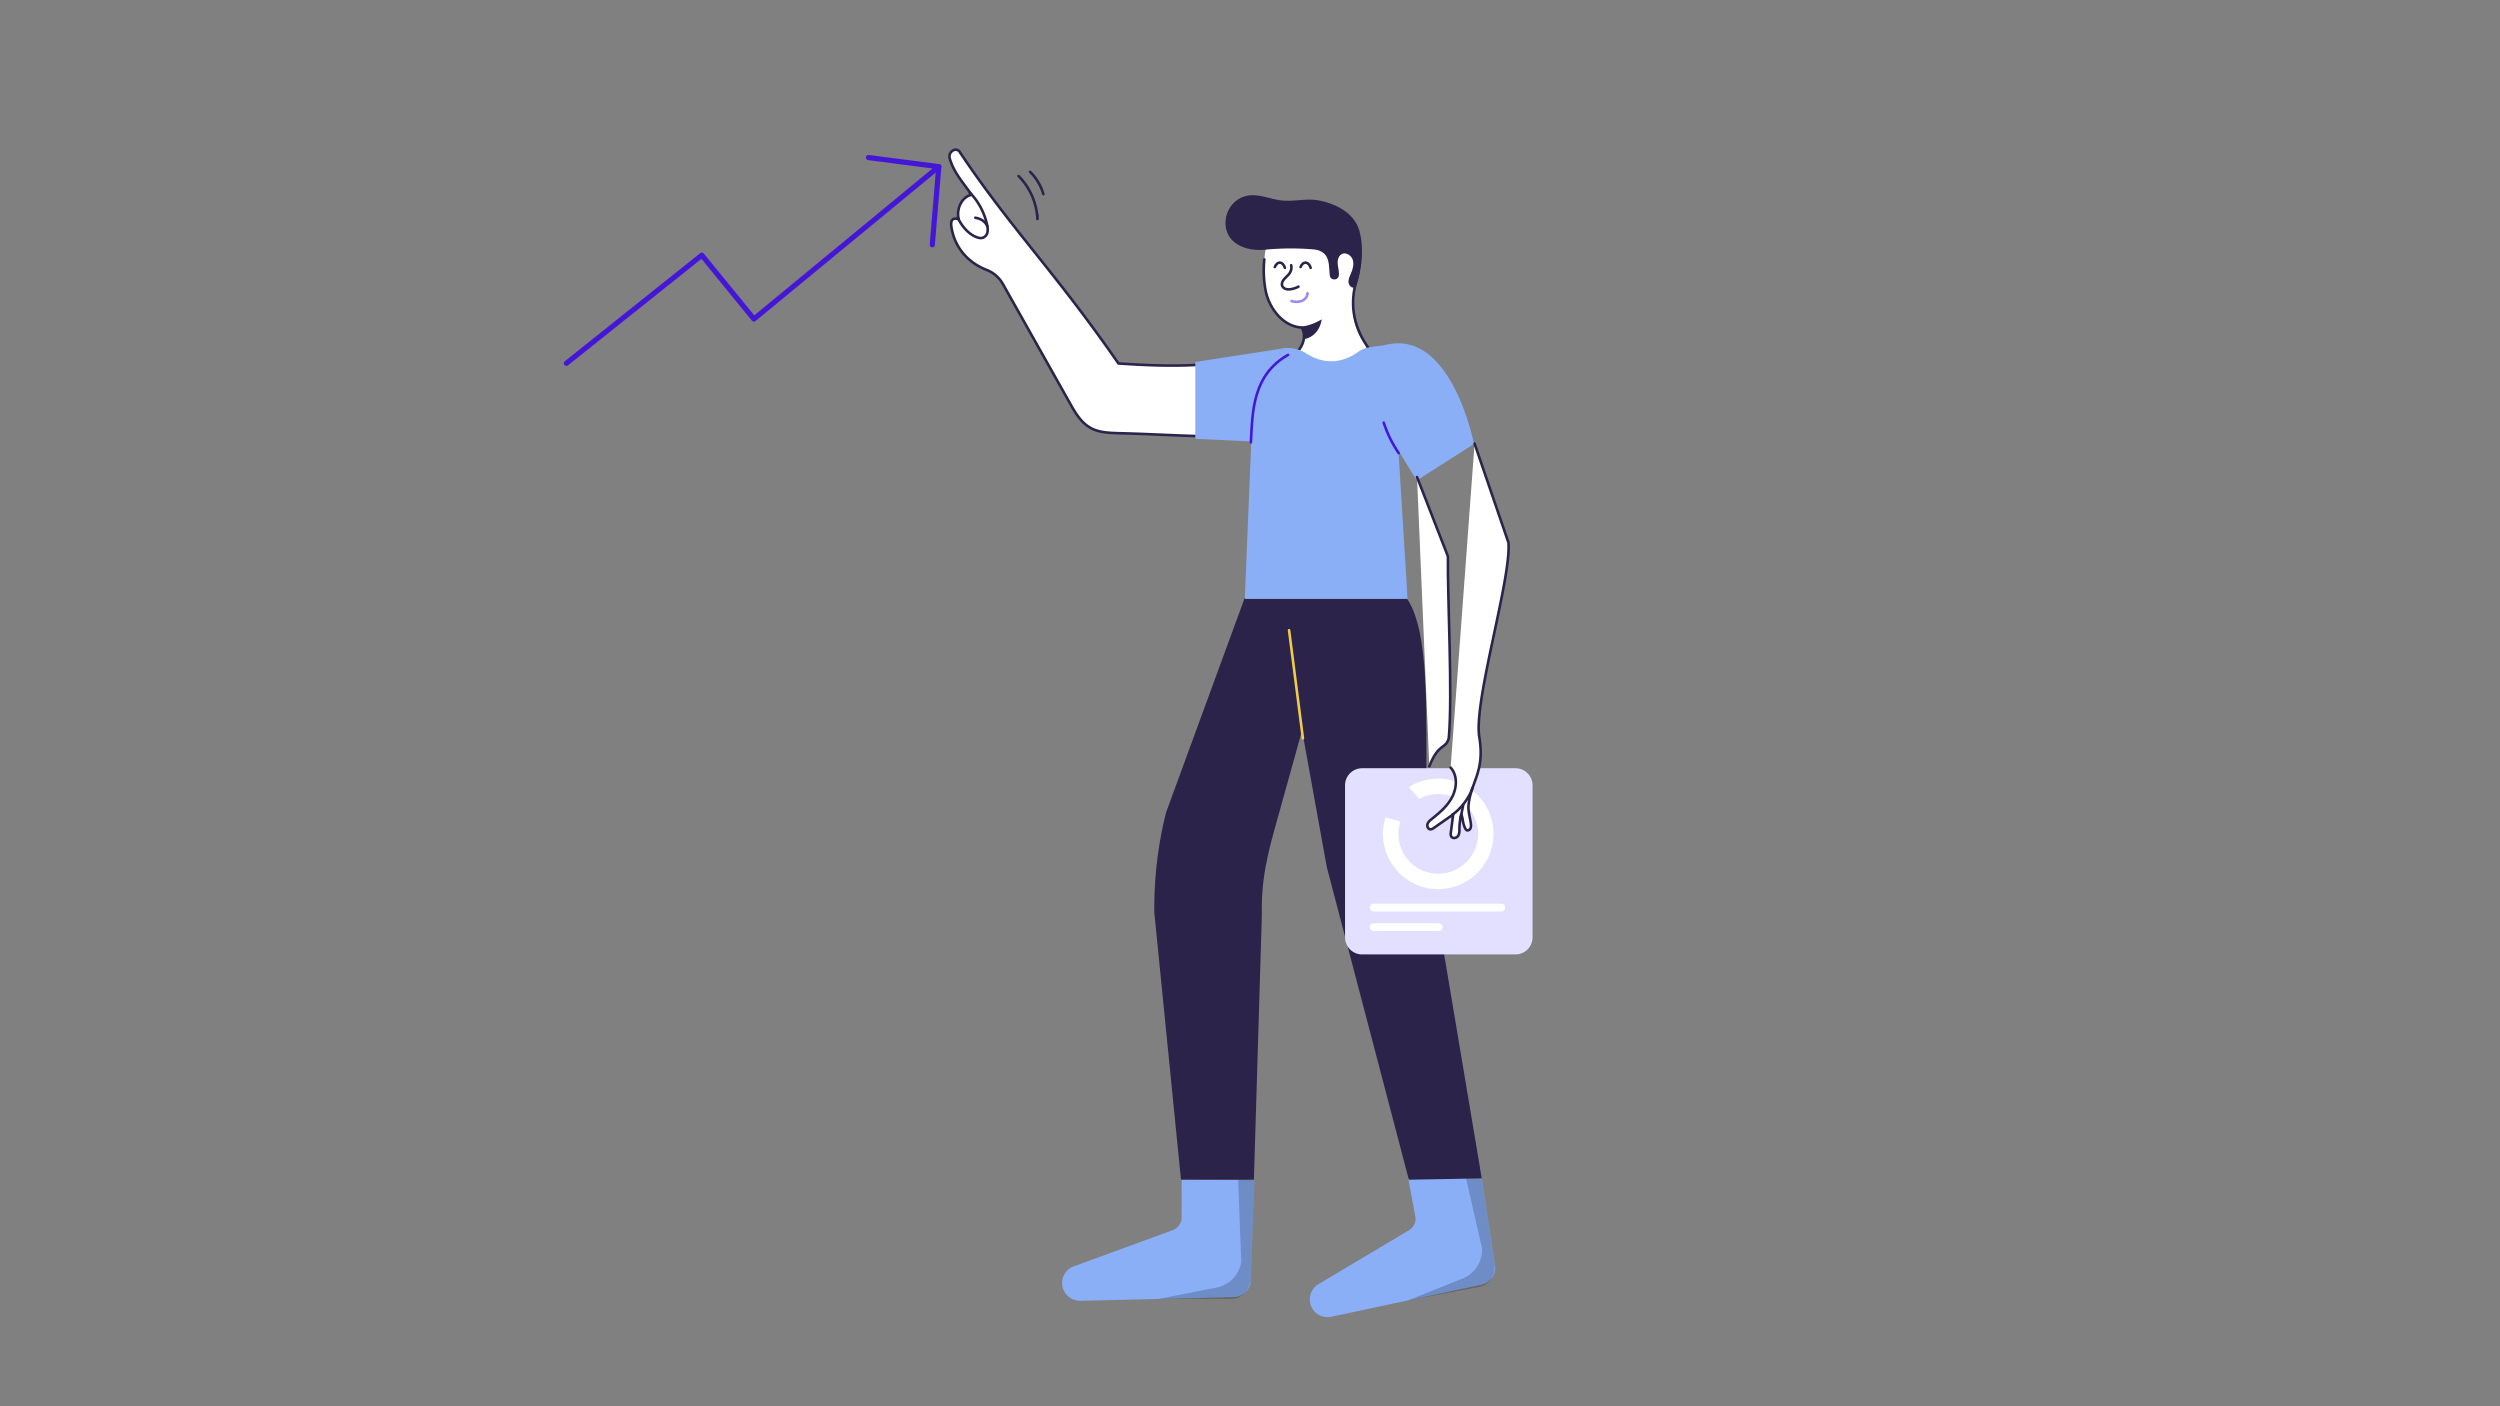 <svg id="Layer_1" data-name="Layer 1" xmlns="http://www.w3.org/2000/svg" viewBox="0 0 1920 1080">
  <rect x="0" y="0" width="1920" height="1080" fill="#808080" stroke="none"/>
  <title>Traced Tshirt</title>
  <g>
    <path d="M907.55,905.71l-.1,30.93a11,11,0,0,1-7.74,8.45L825.6,972.21a13.67,13.67,0,0,0-9.71,10.89h0a13.66,13.66,0,0,0,13.8,15.9l117.65-2.79a13.66,13.66,0,0,0,13.13-11.28l2.87-78.54Z" fill="#8aaff6"/>
    <g opacity="0.2">
      <path d="M950.91,905.71l2.35,63.1a23.75,23.75,0,0,1-19,20.06l-44.38,8.7h55.39c8.4,0,13.88-6.11,15.2-14.42l2.83-76.76Z"/>
    </g>
  </g>
  <g>
    <path d="M1081.57,905.17l5.65,30.41a10.94,10.94,0,0,1-6,9.74l-67.78,40.41a13.66,13.66,0,0,0-7.52,12.5h0a13.66,13.66,0,0,0,16.51,13.06l115.09-24.58a13.67,13.67,0,0,0,10.81-13.51l-11.76-77.71Z" fill="#8aaff6"/>
    <g opacity="0.2">
      <path d="M1124.18,897.12l14,61.57a23.73,23.73,0,0,1-14.9,23.23l-42,16.79,54.42-10.28c8.26-1.56,12.51-8.59,12.26-17l-11.46-76Z"/>
    </g>
  </g>
  <path d="M1050.51,266.68c-3,15.55-17,28.31-32.72,29.87s-31.34-6.65-37.31-21.31a17.38,17.38,0,0,0,17.17-6.56c3.83-5.21,5.24-11.48,2.09-17.14-13.82-.65-24.47-13.88-27.54-27.37s-1.52-27.53,1.37-41c3-14.07,22.95-24.65,36.82-20.85,0,0,33.38,1.67,33.38,40.75a48.47,48.47,0,0,1-2.2,13.72,55.76,55.76,0,0,0-2,27.06c1.46,7.72,4.46,16.11,10.47,22.12" fill="#fff"/>
  <path d="M1050.51,266.68c-3,15.55-17,28.31-32.72,29.87s-31.34-6.65-37.31-21.31a17.38,17.38,0,0,0,17.17-6.56c3.83-5.21,5.24-11.48,2.09-17.14-13.82-.65-24.47-13.88-27.54-27.37A82.83,82.83,0,0,1,971,199.23" fill="none" stroke="#2c234a" stroke-linecap="round" stroke-linejoin="round" stroke-width="2"/>
  <path d="M973.57,183.12c3-14.07,22.95-24.65,36.82-20.85,0,0,33.38,1.67,33.38,40.75a58.64,58.64,0,0,1-2.34,14,54.69,54.69,0,0,0,.77,33.48,65.05,65.05,0,0,0,7.86,15.43" fill="none" stroke="#2c234a" stroke-linecap="round" stroke-linejoin="round" stroke-width="2"/>
  <path d="M971.58,191.79a202.6,202.6,0,0,1,37.43-.22,15.1,15.1,0,0,1,4.91,1.24c7.68,3.53,6.49,11.48,7.35,18.73.47,4,6.36,4.12,6.93.13v-.09c.54-4.18-1.65-8.34-.55-12.57a6.39,6.39,0,0,1,.87-2c3.16-4.73,9.14-1.61,10.42,2.67,1.06,3.53-.14,7.31-1.58,10.69-.91,2.12-1.94,4.33-1.67,6.62s2.49,4.51,4.69,3.82c5.89-11.52,7.44-31.72,3.29-44.54s-17.56-19.77-30.79-22.33c-9.4-1.82-19.14,1.07-28.67,0-9.9-1.08-19.51-6.39-29.41-2.75-9.27,3.4-14.63,13-13.42,22.82C943.13,188.12,958.51,193.08,971.58,191.79Z" fill="#2c234a"/>
  <path d="M999.74,250.64s6.29,0,15.28-5.39c0,0-.9,12.58-13.48,15.28A16.66,16.66,0,0,0,999.74,250.64Z" fill="#2c234a"/>
  <path d="M991.63,203.71a7.72,7.72,0,0,1-.94,5.7c-.94,1.74-4,4.16-5.08,5.83a5.17,5.17,0,0,0-1,4.1,4.6,4.6,0,0,0,3.41,2.73c2.46.64,7-.63,9.17-1.93" fill="none" stroke="#2c234a" stroke-linecap="round" stroke-linejoin="round" stroke-width="2"/>
  <path d="M979.07,205.09c.78-2.14,2.39-3.51,4-3.38s3.11,1.75,3.74,4" fill="none" stroke="#2c234a" stroke-linecap="round" stroke-linejoin="round" stroke-width="2"/>
  <path d="M998.84,205.09c.78-2.14,2.39-3.51,4-3.38s3.11,1.75,3.74,4" fill="none" stroke="#2c234a" stroke-linecap="round" stroke-linejoin="round" stroke-width="2"/>
  <path d="M991.88,231.24a12.78,12.78,0,0,0,7.79-.09c2.45-1,4.49-3.32,4.47-6" fill="none" stroke="#9d8af6" stroke-linecap="round" stroke-linejoin="round" stroke-width="2"/>
  <path d="M931.41,279.43c-25.1,2.19-47.32,1.42-72.46-.3-49.14-71-83.28-104.38-122.11-162.75a3.73,3.73,0,0,0-4.31-1.13,5.36,5.36,0,0,0-3.08,6.66c3.42,11.05,9.56,17.43,16.74,27.67-7.9,1.77-11.93,11.31-9.79,19.12a2.76,2.76,0,0,0-2-.76c-4.67-.36-4.25,4.09-3.3,8.67,2.89,13.91,12.3,25.12,26.83,30.76a24.52,24.52,0,0,1,12.38,10.91l51.42,91.41c4,7.18,8.4,14.69,15.55,18.79,6.6,3.78,14.57,4,22.18,4.22,21.41.49,44.64,1.89,66,2.38C928.88,318.07,931.85,296.76,931.41,279.43Z" fill="#fff" stroke="#2c234a" stroke-linecap="round" stroke-linejoin="round" stroke-width="2"/>
  <path d="M744.65,147.83c6.62,6.36,11.34,15.59,13.39,24.54a13.56,13.56,0,0,1,.35,5.9,5.71,5.71,0,0,1-3.64,4.38,7.45,7.45,0,0,1-4.48-.42c-6.43-2.19-11.88-8.93-14.72-15.09" fill="none" stroke="#2c234a" stroke-linecap="round" stroke-linejoin="round" stroke-width="2"/>
  <path d="M749.06,167.21c4.07.69,7.68,2.74,9.17,6.59" fill="none" stroke="#2c234a" stroke-linecap="round" stroke-linejoin="round" stroke-width="2"/>
  <path d="M956,459,895.53,624a301.19,301.19,0,0,0-9,77.09L907,906h56l6.12-204c-.74-29.85,6-51.65,14-80.42L1000,561l19,105,63,240,56-1-32-190.59a758.16,758.16,0,0,1-10.55-127.28c.11-49.58,1-105.56-15.44-128.13Z" fill="#2c234a"/>
  <line x1="990" y1="484" x2="1000.63" y2="567" fill="none" stroke="#efcc4a" stroke-linecap="round" stroke-linejoin="round" stroke-width="2"/>
  <path d="M982.8,268,918,278v59l43,2-5,121h125l-7-114,14,23,44-28s-17-88-67.17-76.27c-7.55,1.77-15.43.91-21.7,5.47-7.72,5.63-22.39,12.4-39.93,1.23A26.28,26.28,0,0,0,982.8,268Z" fill="#8aaff6"/>
  <path d="M960.67,339.75C961.9,316,962,288,989.2,272.55" fill="none" stroke="#4417d7" stroke-linecap="round" stroke-linejoin="round" stroke-width="2"/>
  <path d="M1062.7,324.6A92.74,92.74,0,0,0,1074.21,348" fill="none" stroke="#4417d7" stroke-linecap="round" stroke-linejoin="round" stroke-width="2"/>
  <g>
    <polyline points="435 279 539 196 579 245 721 128 667 121" fill="none" stroke="#4417d7" stroke-linecap="round" stroke-linejoin="round" stroke-width="4"/>
    <line x1="721" y1="128" x2="716" y2="188" fill="none" stroke="#4417d7" stroke-linecap="round" stroke-linejoin="round" stroke-width="4"/>
  </g>
  <path d="M1115,590h-68.89A13.11,13.11,0,0,0,1033,603.11V719.89A13.11,13.11,0,0,0,1046.11,733h117.78A13.11,13.11,0,0,0,1177,719.89V603.11A13.11,13.11,0,0,0,1163.89,590Z" fill="#e3dfff"/>
  <path d="M1104.59,598A42.16,42.16,0,0,0,1082,604.5l8,9a30.61,30.61,0,1,1-14.52,17.42l-11.41-3.16A42.42,42.42,0,1,0,1104.59,598Z" fill="#fff"/>
  <g>
    <path d="M1097.72,588.55C1105,570,1110,576,1112.65,567c3-33.12-1-106.49-.66-139.75l-23.72-60.88" fill="#fff" stroke="#2c234a" stroke-linecap="round" stroke-linejoin="round" stroke-width="2"/>
    <path d="M1132.48,340.72l26,76c2.35,27.56-26.94,122-22.37,149.39,4.47,26.84-6.64,34.43-8.28,52.42-.41,4.58,1.16,9.12,1.74,13.69a8.07,8.07,0,0,1-.08,3.53,2.77,2.77,0,0,1-2.6,2c-1.72-.13-3.07-5.32-3.34-7a33.78,33.78,0,0,0-1.13-5.22c-1,1.67-1.65,8.73-1.58,10.69s.07,4.08-1,5.71-3.75,2.33-5,.84c-.9-1-.75-2.61-.54-4,.66-4.4,1.13-8.94,1.79-13.33l-14.86,10.39a4.49,4.49,0,0,1-2.73,1.1c-1.76-.13-2.69-2.38-2.16-4.06s2-2.88,3.38-4c6.14-4.89,12.31-10.18,15.77-17.22s3.9-16.33-1.41-22.11" fill="#fff" stroke="#2c234a" stroke-linecap="round" stroke-linejoin="round" stroke-width="2"/>
    <path d="M1115.37,625.68c6.61-4.43,13-12.94,15.49-20.48" fill="#fff" stroke="#2c234a" stroke-linecap="round" stroke-linejoin="round" stroke-width="2"/>
    <line x1="1123.75" y1="618.25" x2="1121.65" y2="628.71" fill="#fff" stroke="#2c234a" stroke-linecap="round" stroke-linejoin="round" stroke-width="2"/>
  </g>
  <line x1="1055" y1="697" x2="1153" y2="697" fill="none" stroke="#fff" stroke-linecap="round" stroke-linejoin="round" stroke-width="6"/>
  <line x1="1055" y1="712" x2="1104.86" y2="712" fill="none" stroke="#fff" stroke-linecap="round" stroke-linejoin="round" stroke-width="6"/>
  <path d="M782.28,135.19a50.5,50.5,0,0,1,14.47,33l0-3.15" fill="none" stroke="#2c234a" stroke-linecap="round" stroke-linejoin="round" stroke-width="2"/>
  <path d="M791.12,132a39.33,39.33,0,0,1,10.19,17.08" fill="none" stroke="#2c234a" stroke-linecap="round" stroke-linejoin="round" stroke-width="2"/>
</svg>
